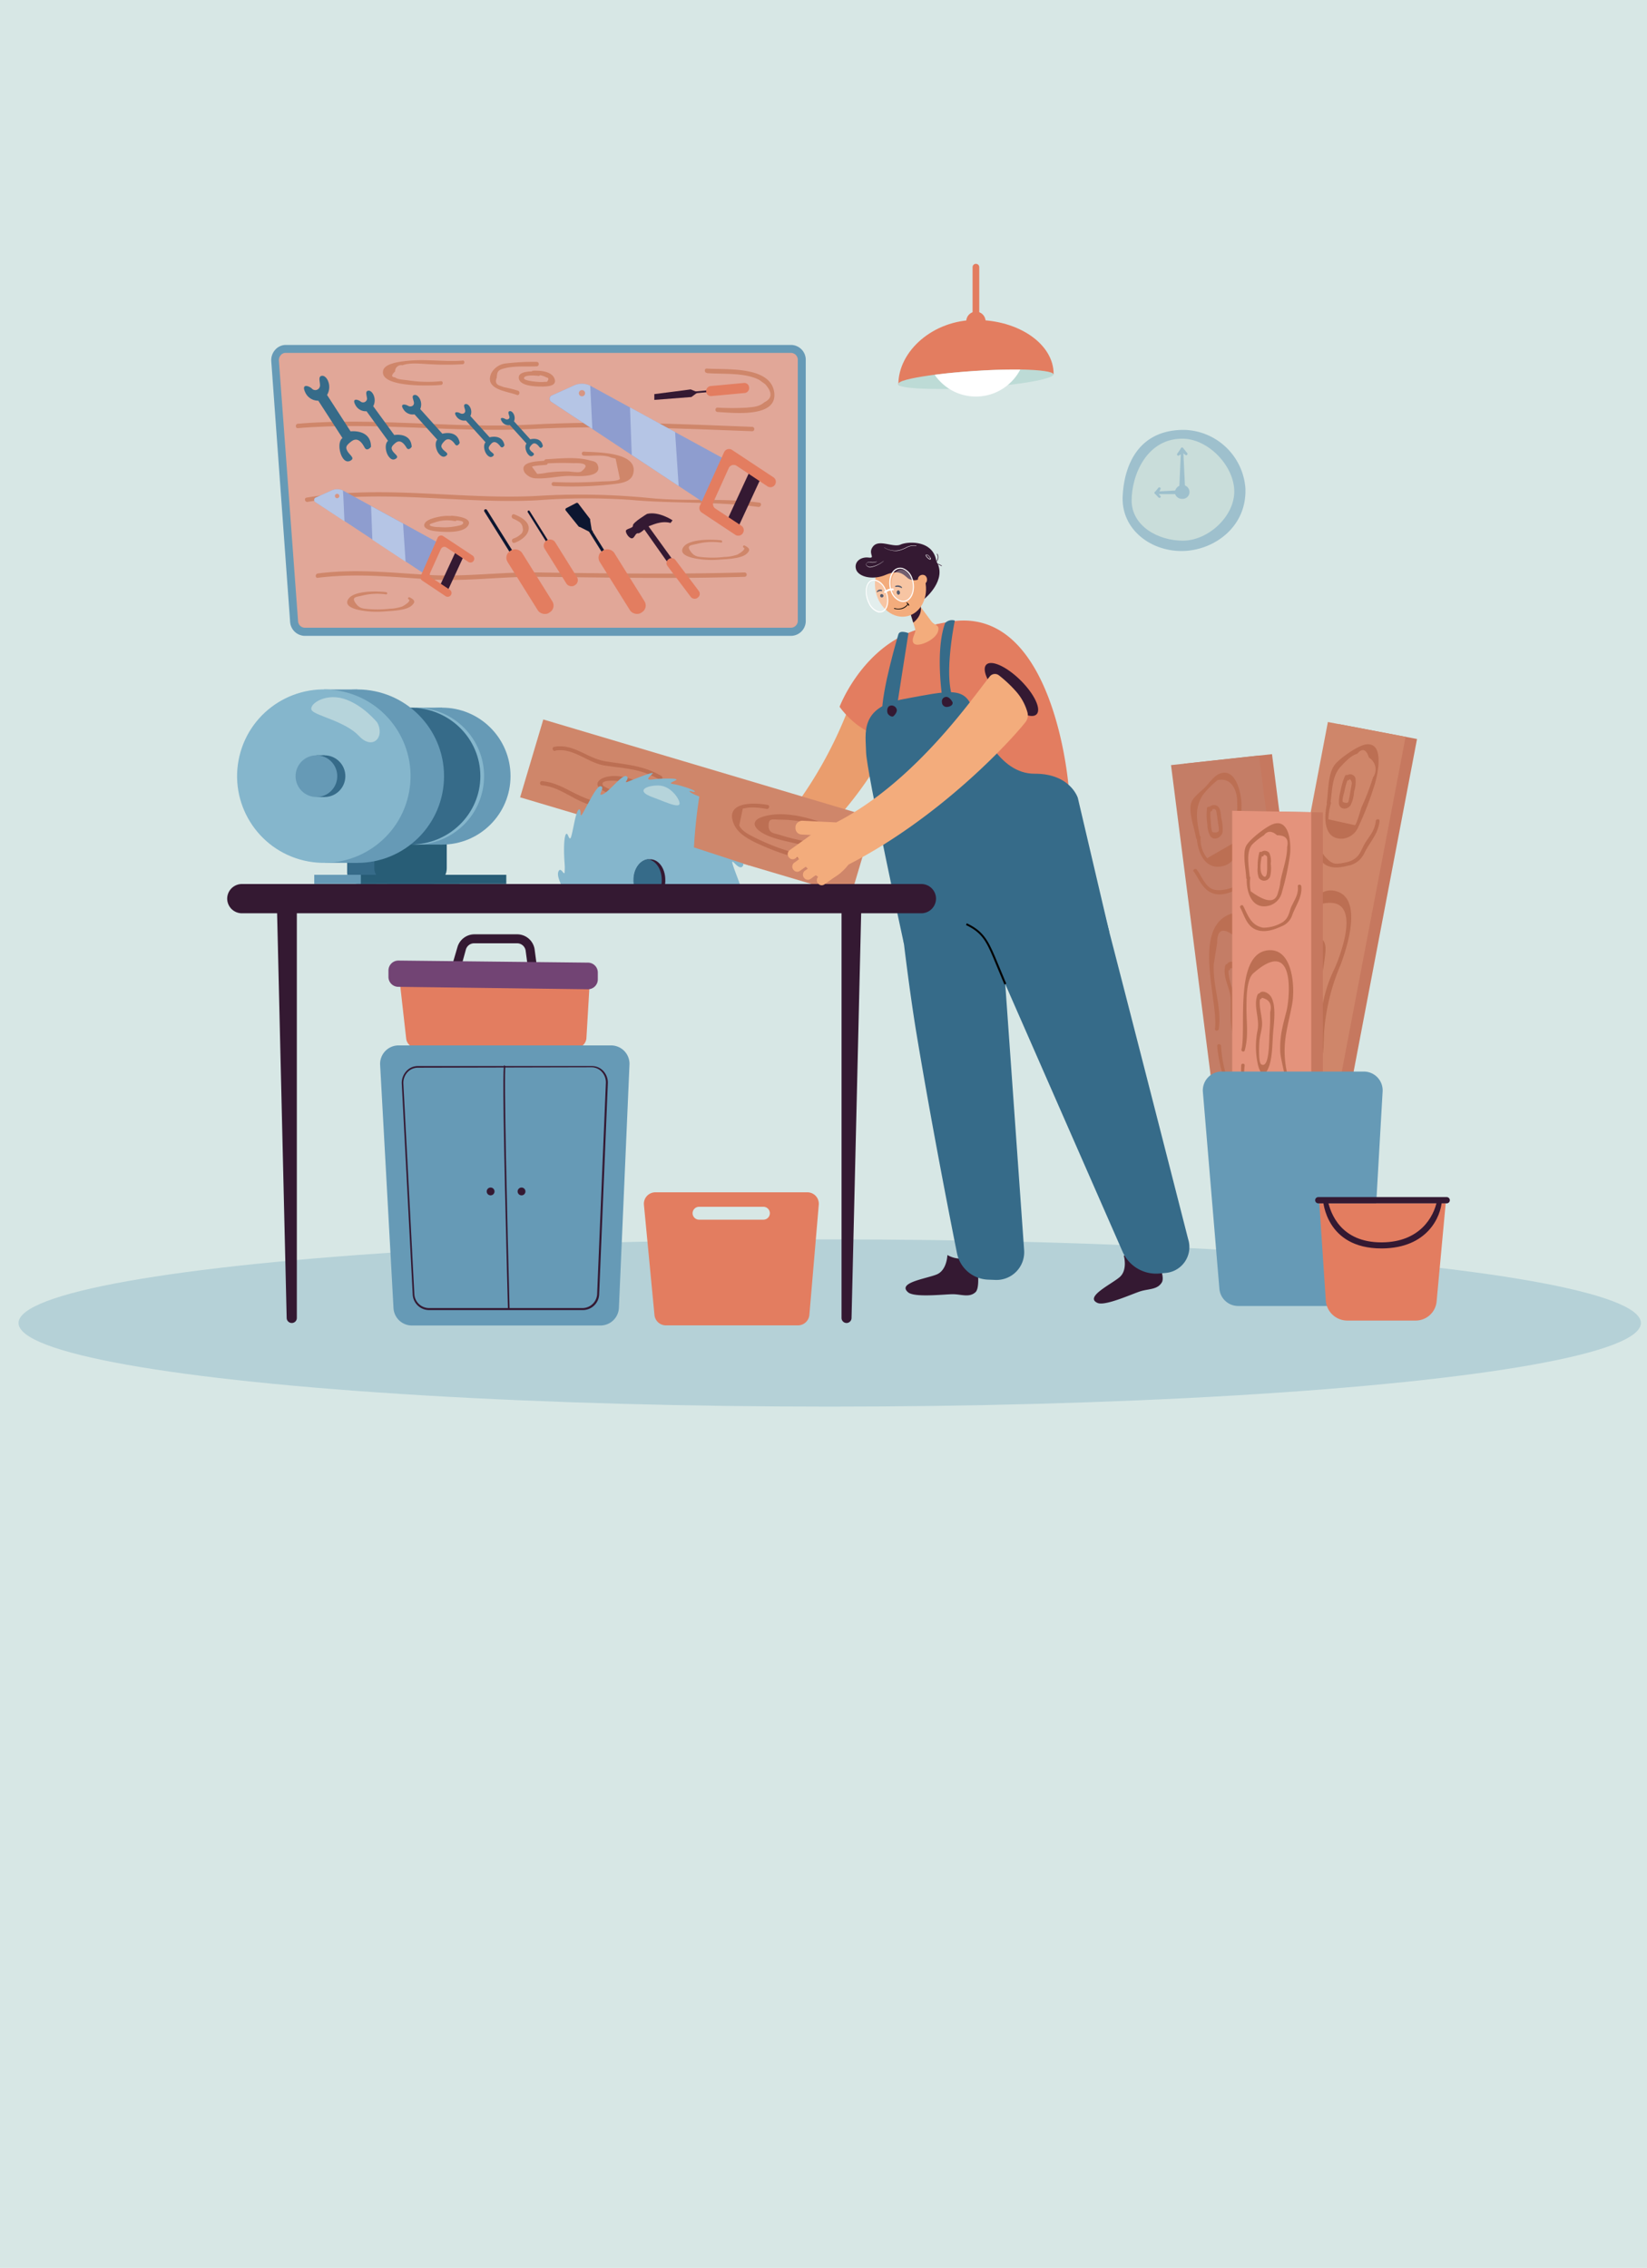 <svg id="레이어_1" data-name="레이어 1" xmlns="http://www.w3.org/2000/svg" viewBox="0 0 350 482"><defs><style>.cls-1{fill:#d7e7e5;}.cls-2{fill:#b5d1d7;}.cls-3{fill:#ea9d6d;}.cls-4{fill:#cf866a;}.cls-5{fill:#bc6f53;}.cls-6{fill:#85b6cc;}.cls-7{fill:#341932;}.cls-8{fill:#366b89;}.cls-9{opacity:0.6;}.cls-10{fill:#e2815b;}.cls-11{fill:#e37d60;}.cls-12{fill:#f3ac7c;}.cls-13{fill:#fff;}.cls-14{fill:#0d1630;}.cls-15{fill:#030202;}.cls-16{opacity:0.3;}.cls-17{fill:#724474;}.cls-18{fill:#285d76;}.cls-19{fill:#669ab6;}.cls-20{fill:#bddbd6;}.cls-21{opacity:0.5;}.cls-22{fill:#bbd4cf;}.cls-23{fill:#e1a798;}.cls-24{fill:#8e9dcf;}.cls-25{fill:#b5c5e5;}.cls-26{fill:#d79683;}.cls-27{fill:#c6785f;}.cls-28{fill:#c47d66;}.cls-29{fill:#e4937c;}</style></defs><title>Artboard 24 copy 14</title><rect class="cls-1" width="350" height="482"/><ellipse class="cls-2" cx="176.32" cy="281.18" rx="172.38" ry="17.77"/><path class="cls-3" d="M166.6,184.69l-4.07-5.52A89.58,89.58,0,0,0,182.84,143s.15-1.15,5-.4,5.17,2.53,5.17,2.53C189.42,167.56,166.82,184.39,166.6,184.69Z"/><rect class="cls-4" x="139.51" y="134.97" width="17.26" height="73.34" transform="translate(-58.62 264.68) rotate(-73.43)"/><path class="cls-5" d="M118,159.54c3.81-.72,6.92,2.63,10.52,3.16,4.34.65,7.67.65,11.62,3a.45.45,0,0,0,.45-.77c-4-2.3-7.57-2.42-11.94-3.13-3.92-.64-6.76-3.85-10.89-3.07-.56.11-.32,1,.24.86Z"/><path class="cls-5" d="M137.49,167c-2.46-1.3-5.84-2.58-8.67-1.87-1.54.39-2.69,1.5-1.08,2.65a14,14,0,0,0,4.42,1.76c1.19.32,2.83.83,4.05.51,2-.54,1.6-2.44.27-3.55-.43-.36-1.06.27-.62.63.87.48.77,1.18-.31,2.1l-1.2-.13a18.27,18.27,0,0,1-1.95-.42c-.64-.17-1.28-.37-1.9-.6a9.49,9.49,0,0,1-2.31-1.07c-1.08-1.58,3.64-1,4.21-.91a16.85,16.85,0,0,1,4.64,1.67c.5.27,1-.5.45-.77Z"/><path class="cls-5" d="M115.19,166.9c3.53.32,6.09,2.66,9.27,3.85,3.88,1.45,8.62,2.31,12.58,3.49,2.67.79,5.34.64,8,1.36,3.47.93,6,3,9.67,3.52.56.07.8-.78.23-.86-3.55-.49-6.3-2.58-9.67-3.52s-6.69-1.34-10.09-2.34c-3.83-1.13-7.79-1.47-11.45-3.06-3.19-1.38-5.16-3-8.55-3.33-.57,0-.57.84,0,.89Z"/><path class="cls-5" d="M178,176.25c-4.36-2.1-11.05-4.22-15.93-2.66-2.25.72-2.2,2.08-.23,3.33s5,1.81,7.41,2.37c2.12.49,5.3,1.74,7.5,1.19,2-.5,3-2.71.89-3.83-.5-.26-.95.5-.45.77q-1.27,2.55-3.3,1.92L172,179c-.84-.17-1.68-.35-2.51-.54-1.25-.29-2.49-.61-3.71-1s-2.46-.3-2.45-2,.85-1.25,2.46-1.26a26.15,26.15,0,0,1,3.65.28,27.32,27.32,0,0,1,8.11,2.53c.51.25,1-.52.45-.77Z"/><path class="cls-5" d="M163.13,171.07c-2.91-.53-9.27-.74-7.15,4.12.84,1.91,2.86,3.05,4.64,3.91a51.83,51.83,0,0,0,9.64,3.47.45.45,0,0,0,.24-.86,48.35,48.35,0,0,1-9.77-3.54c-1.17-.59-3.21-1.5-3.63-2.79l.75-3.54,1.18-.2a14.36,14.36,0,0,1,3.87.29c.56.1.8-.76.23-.86Z"/><path class="cls-5" d="M180,175.27c1.57,1.74,2.61,4.47.43,6.19a12.13,12.13,0,0,1-4.83,2c-.56.12-.32,1,.24.85,2-.44,5.52-1.5,6.53-3.52s-.43-4.75-1.74-6.2c-.38-.42-1,.21-.63.63Z"/><path class="cls-6" d="M155.75,183.85c.66,2.18,3,7.2,1.64,7s-2.39-2.58-2-1.2c.1.34.27.81.46,1.34H139.44a2.61,2.61,0,0,1-1.38.4,2.34,2.34,0,0,1-.38,0,2.58,2.58,0,0,1-1-.37H118.85c-.06-.37.12-.55.67-.39,2,.59-1.54-3.74-.86-5.37s1.65,2.79,1.31-1.93.18-7.1.75-5.75.63.53,1.38-3,1.33-2.82,1.29-1.42,3.07-6.19,4.23-6.06-.93,2.3.49,1.7,4.11-4.28,5-3.83-.86,1.63.33,1.16,6.05-2.47,5.16-1.63-1.39,1.36.11,1.15,5.82-.33,4.93.16-1.66.67-.44.85,4.57,1.25,4.46,1.56-1.58-.49-1,.11,4.58,1.78,4.42,2.27-2.31-.16-1.51.36,4.47,2.69,3.85,3.09-2-.72-1.47.13,4.46,3.52,3.48,3.74-2-.56-1.34.24,4.6,4.65,3.76,5.9S155.08,181.67,155.75,183.85Z"/><path class="cls-6" d="M155.42,187a25.17,25.17,0,0,1-.32,4H139.44a2.61,2.61,0,0,1-1.38.4,2.34,2.34,0,0,1-.38,0,2.58,2.58,0,0,1-1-.37H120.29a25.17,25.17,0,0,1-.32-4c0-11.72,7.94-21.22,17.73-21.22S155.42,175.23,155.42,187Z"/><path class="cls-7" d="M141.38,187a4.64,4.64,0,0,1-1.94,4,2.61,2.61,0,0,1-1.38.4,2.34,2.34,0,0,1-.38,0,2.58,2.58,0,0,1-1-.37,4.65,4.65,0,0,1-2-4c0-2.27,1.29-4.13,3-4.39a2.34,2.34,0,0,1,.38,0C139.9,182.53,141.38,184.51,141.38,187Z"/><path class="cls-8" d="M140.62,187a4.65,4.65,0,0,1-2,4,1.52,1.52,0,0,1-2,0,4.65,4.65,0,0,1-2-4c0-2.27,1.29-4.13,3-4.39C139.33,182.82,140.62,184.69,140.62,187Z"/><g class="cls-9"><path class="cls-1" d="M144,169.62s-1.49-2.68-4.15-2.68-4.74,1.18-1.3,2.44S145.68,172.55,144,169.62Z"/></g><path class="cls-7" d="M201.33,266.73s-.08,3.21-2.25,4.12-8.48,1.73-6.12,3.79c1.35,1.19,7.71.42,9.51.42s3.49.78,4.82-.42,0-7.91,0-7.91a7.11,7.11,0,0,1-2.94.77A5.75,5.75,0,0,1,201.33,266.73Z"/><path class="cls-7" d="M238.81,266.83s.9,3.08-.89,4.61-7.54,4.23-4.67,5.48c1.65.71,7.48-2,9.19-2.51s3.56-.32,4.46-1.87c1-1.71-2.42-7.54-2.42-7.54a7.14,7.14,0,0,1-2.57,1.64A5.79,5.79,0,0,1,238.81,266.83Z"/><path class="cls-10" d="M205.76,201.38a1.36,1.36,0,0,1-.54-.12,2.49,2.49,0,0,1-1.21-1.41c-.42-1.12-.14-2.23.64-2.54a1.26,1.26,0,0,1,.95.05,2.49,2.49,0,0,1,1.21,1.41c.42,1.11.14,2.23-.64,2.54A1.14,1.14,0,0,1,205.76,201.38Zm-.7-3.74a.58.58,0,0,0-.26.05c-.56.21-.75,1.14-.42,2a2.07,2.07,0,0,0,1,1.18.8.8,0,0,0,.64,0c.56-.21.75-1.14.42-2h0a2.07,2.07,0,0,0-1-1.18A.92.92,0,0,0,205.06,197.64Z"/><path class="cls-8" d="M190.93,190c.56,6.15,2.25,20.16,3.86,29.85,3.1,18.63,6.76,37.41,8.56,46.41a7,7,0,0,0,6.56,5.7l1.72.07a5.9,5.9,0,0,0,6-6.39l-4-56.43-.32-4.46-.78-14.46c-2.66.85,5.86-3.13,4-1.3l3.91-3.44S197.28,182.81,190.93,190Z"/><path class="cls-8" d="M205.36,190.31l8.27,18.85,24.9,56.8a7.79,7.79,0,0,0,7.85,4.7l1.45-.13a5.52,5.52,0,0,0,4.67-7.14s-19.85-77.73-20.77-80.51a165.51,165.51,0,0,0-18.47,4.3C210.59,188,207.18,188.49,205.36,190.31Z"/><path class="cls-11" d="M216.83,138.3s-5.67-8.3-18.37-5.46c-14,3.12-14.92,10.71-13.26,25.28,1.05,9.23,4.2,26.49,6.55,39.55,0,0,12.3-14.92,35.75-28.76C227.5,168.91,222.14,146,216.83,138.3Z"/><path class="cls-11" d="M227.08,167.19s-2.34,3-8.77,0c-7.62-3.56-22.87-11.24-29.09-10.76s-10.8-6.22-10.8-6.22S182.63,139,193,134.54c1-.41,2-.79,3.08-1.13a48.37,48.37,0,0,1,5.5-1.23C224.09,128.11,227.08,167.19,227.08,167.19Z"/><path class="cls-12" d="M199.38,134.05c.3-1.34-.74-1.06-1.46-2l-2.23-3-.65-.87L191.21,123l1.79,5.83,1.07,3.5.34,1.11c.23.75.07.92-.26,1.76-.13.34-.59,1.69.68,1.81S199,135.76,199.38,134.05Z"/><path class="cls-7" d="M196.49,127.24s4.9-4,2.51-7.92-3.72,5.68-3.72,5.68l.58,2.27Z"/><path class="cls-7" d="M195.67,128.91s0,.07,0,.1c.29,2-1.6,3.32-1.6,3.32h0l-1.07-3.5a3.19,3.19,0,0,1,2-.68A.85.85,0,0,1,195.67,128.91Z"/><ellipse class="cls-12" cx="191.36" cy="124.66" rx="5.37" ry="6.47" transform="translate(-22.89 45.56) rotate(-12.82)"/><path class="cls-7" d="M195.66,122.91a2.47,2.47,0,0,1-2.7,0c-1.16-1-2-1.88-4.81-.71s-5.79.35-6.24-1.23,1-2.66,2.66-2.47-.3-.88,1-2.41,4.24.35,5.8-.35,7-1,7.62,3.61Z"/><path class="cls-12" d="M196.74,123.9a1,1,0,1,1-.12-1.56A1.12,1.12,0,0,1,196.74,123.9Z"/><path class="cls-13" d="M185.09,120.56a1.2,1.2,0,0,1-.38,0c-.57-.19-.71-.49-.66-.7a.68.68,0,0,1,.7-.41l.21,0a2.31,2.31,0,0,0,1.33-.11l0,.06a2.21,2.21,0,0,1-1.37.12c-.45-.08-.77.11-.83.33s.09.45.61.62a1.36,1.36,0,0,0,.36,0,6.07,6.07,0,0,0,2.69-1.23l.05,0A5.94,5.94,0,0,1,185.09,120.56Z"/><path class="cls-13" d="M190.26,117.09a4.52,4.52,0,0,1-2.38-.72l.06,0,0,0,0,0a4.28,4.28,0,0,0,3.17.56,12.54,12.54,0,0,0,1.32-.51,3.48,3.48,0,0,1,2.31-.47l0,.07a3.44,3.44,0,0,0-2.26.47,12.74,12.74,0,0,1-1.33.51A2.91,2.91,0,0,1,190.26,117.09Z"/><path class="cls-13" d="M197.65,118.92c-.24,0-.76-.47-.89-.77s0-.23.05-.26c.39-.2.94.71,1,.75h0c0,.19,0,.25-.09.27Zm-.72-1a.11.11,0,0,0-.08,0s-.07,0,0,.16a1.55,1.55,0,0,0,.81.73h0c.05,0,.05-.11,0-.18C197.57,118.44,197.2,117.94,196.93,117.94Z"/><path class="cls-14" d="M190.32,124.76a.16.16,0,0,1-.08-.06.12.12,0,0,1,0-.15,1.2,1.2,0,0,1,1.43.24.11.11,0,0,1,0,.15.12.12,0,0,1-.15,0,1.91,1.91,0,0,0-1.18-.19Z"/><path class="cls-14" d="M191.25,125.9a.43.43,0,0,1-.3.5c-.19,0-.36-.18-.38-.44a.42.42,0,0,1,.29-.5C191.05,125.45,191.22,125.64,191.25,125.9Z"/><path class="cls-14" d="M186.43,125.85a.09.09,0,0,1-.07,0,.12.12,0,0,1,0-.15.76.76,0,0,1,1.09-.27.12.12,0,0,1,0,.14.07.07,0,0,1-.1.06,1.13,1.13,0,0,0-.9.22S186.45,125.85,186.43,125.85Z"/><path class="cls-14" d="M187.75,126.55a.36.36,0,1,1-.52-.26C187.4,126.2,187.63,126.32,187.75,126.55Z"/><path class="cls-15" d="M190.89,129.5a3.32,3.32,0,0,1-.88-.12.09.09,0,0,1,0-.1.08.08,0,0,1,.1-.05,2.45,2.45,0,0,0,2.78-.88.08.08,0,0,1,.11,0,.08.08,0,0,1,0,.1A2.38,2.38,0,0,1,190.89,129.5Z"/><path class="cls-15" d="M193.11,128.71a.07.07,0,0,1-.07-.06.91.91,0,0,0-.4-.46h0a.08.08,0,0,1,0-.11.08.08,0,0,1,.11,0,1,1,0,0,1,.48.56.08.08,0,0,1-.06.09Z"/><path class="cls-13" d="M187,130.17a1.84,1.84,0,0,1-.33,0,3.41,3.41,0,0,1-2.11-2c-.85-1.74-.75-3.82.23-4.65a1.45,1.45,0,0,1,1.28-.33,3.41,3.41,0,0,1,2.11,2h0c.85,1.74.75,3.82-.23,4.65A1.43,1.43,0,0,1,187,130.17Zm-1.25-6.78a1.22,1.22,0,0,0-.81.31c-.91.77-1,2.73-.18,4.37a3.17,3.17,0,0,0,1.95,1.84,1.22,1.22,0,0,0,1.09-.27c.91-.77,1-2.73.18-4.37h0a3.14,3.14,0,0,0-1.95-1.84A1,1,0,0,0,185.74,123.39Z"/><g class="cls-16"><ellipse class="cls-13" cx="191.79" cy="124.47" rx="2.31" ry="3.4" transform="translate(-17.61 32.66) rotate(-9.31)"/></g><g class="cls-16"><path class="cls-13" d="M188.24,125.3c.67,1.72.42,3.73-.56,4.48s-2.31,0-3-1.73-.42-3.72.56-4.48S187.57,123.59,188.24,125.3Z"/></g><path class="cls-13" d="M191.92,127.93a2.06,2.06,0,0,1-.59-.09,3.36,3.36,0,0,1-2-2.08c-.72-1.82-.31-4,.91-4.79a1.88,1.88,0,0,1,1.63-.23,3.36,3.36,0,0,1,2,2.08c.72,1.82.31,4-.91,4.79A1.9,1.9,0,0,1,191.92,127.93Zm-.6-7.05a1.65,1.65,0,0,0-.92.28c-1.14.76-1.51,2.79-.82,4.52a3.17,3.17,0,0,0,1.82,1.94,1.61,1.61,0,0,0,1.43-.2c1.15-.76,1.52-2.79.83-4.52a3.17,3.17,0,0,0-1.82-1.94A1.57,1.57,0,0,0,191.32,120.88Z"/><path class="cls-13" d="M188.07,126a.24.24,0,0,1-.14,0,.22.22,0,0,1,0-.3,2.42,2.42,0,0,1,1.79-.63.21.21,0,0,1,.2.22.2.2,0,0,1-.22.2,1.9,1.9,0,0,0-1.45.49A.2.2,0,0,1,188.07,126Z"/><path class="cls-7" d="M199.05,119.36l-.09-.08a1.29,1.29,0,0,0,.12-1.54l.1-.06A1.4,1.4,0,0,1,199.05,119.36Z"/><path class="cls-7" d="M200.07,120.33a2.34,2.34,0,0,0-1.09-.44h-.11v-.11H199a2.44,2.44,0,0,1,1.17.47Z"/><ellipse class="cls-7" cx="214.93" cy="146.53" rx="2.75" ry="7.51" transform="translate(-40.38 196.33) rotate(-45.32)"/><path class="cls-8" d="M192.11,200.69s-8-36.91-8.06-40.83-1.48-9.53,8.06-11.3,12.74-2.64,14.48,1.79,5.68,14.13,13.28,14.09,9.18,5.15,9.18,5.15l6.68,28.49Z"/><path class="cls-15" d="M213.44,209.23l-2.39-5.74c-1.52-3.61-2.52-5.35-5.77-6.89l.17-.37c3.37,1.59,4.45,3.47,6,7.1l2.39,5.74Z"/><path class="cls-8" d="M190.91,134.82s-3.63,12.08-3.47,17l3-.54s2.2-14.26,2.61-16.72C193,134.54,191.2,133.81,190.91,134.82Z"/><path class="cls-8" d="M200.3,148.7c-.06-.33-1.61-10.46.55-16.28a2,2,0,0,1,2.06-.53s-2.51,12-.27,16.81H200.3Z"/><path class="cls-7" d="M189.92,152.16s.93-.85.59-1.52a1.11,1.11,0,0,0-1.46-.61c-.54.22-.6,1.12-.42,1.56S189.6,152.53,189.92,152.16Z"/><path class="cls-7" d="M202.42,149.24s-.45-.92-1.11-1.1a.94.94,0,0,0-1.14,1.1,1,1,0,0,0,1.14,1C202,150.17,202.56,149.8,202.42,149.24Z"/><path class="cls-11" d="M85.06,209.58l1.25,11.09a2.18,2.18,0,0,0,2.15,2h34a2.18,2.18,0,0,0,2.16-2.07l.68-11.52a2.19,2.19,0,0,0-2.19-2.33l-35.95.43A2.18,2.18,0,0,0,85.06,209.58Z"/><path class="cls-7" d="M98.06,205.24l-1.85-.53,1-3.41a3.76,3.76,0,0,1,3.59-2.73h9.12a3.75,3.75,0,0,1,3.7,3.27l.4,3-1.91.25-.4-3a1.83,1.83,0,0,0-1.79-1.61h-9.12A1.82,1.82,0,0,0,99,201.82Z"/><path class="cls-17" d="M82.55,206.27v1.35a2.1,2.1,0,0,0,2.06,2.11l40.31.52a2.1,2.1,0,0,0,2.12-2.12v-1.42a2.1,2.1,0,0,0-2.07-2.12l-40.31-.44A2.11,2.11,0,0,0,82.55,206.27Z"/><path class="cls-7" d="M195.79,194.1H51.41A3.13,3.13,0,0,1,48.28,191h0a3.13,3.13,0,0,1,3.13-3.12H195.79a3.12,3.12,0,0,1,3.12,3.12h0A3.13,3.13,0,0,1,195.79,194.1Z"/><path class="cls-7" d="M62,281.18h0a1.09,1.09,0,0,1-1.08-1.05l-2.08-88A1.08,1.08,0,0,1,59.89,191H62a1.08,1.08,0,0,1,1.08,1.08V280.1A1.08,1.08,0,0,1,62,281.18Z"/><path class="cls-7" d="M179.88,281.18h0a1.08,1.08,0,0,0,1.08-1.05l2.09-88A1.09,1.09,0,0,0,182,191h-2.09a1.08,1.08,0,0,0-1.08,1.08V280.1A1.08,1.08,0,0,0,179.88,281.18Z"/><rect class="cls-8" x="73.77" y="172.45" width="7.92" height="15.4" rx="2.37"/><rect class="cls-18" x="79.54" y="172.45" width="15.4" height="15.4" rx="3.3"/><circle class="cls-19" cx="93.94" cy="164.95" r="14.55"/><polygon class="cls-19" points="88.32 150.4 93.94 150.4 93.94 179.5 88.51 179.5 88.32 150.98 88.32 150.4"/><circle class="cls-6" cx="88.32" cy="164.95" r="14.55" transform="translate(-88.65 225.71) rotate(-80.78)"/><ellipse class="cls-8" cx="87.24" cy="164.95" rx="14.84" ry="14.55"/><polygon class="cls-8" points="81.51 150.41 87.24 150.41 87.24 179.5 81.71 179.5 81.51 150.99 81.51 150.41"/><circle class="cls-19" cx="75.93" cy="164.96" r="18.43"/><polygon class="cls-19" points="68.81 146.53 75.93 146.53 75.93 183.38 69.06 183.38 68.81 147.26 68.81 146.53"/><circle class="cls-6" cx="68.81" cy="164.96" r="18.43" transform="translate(-107.54 194.03) rotate(-76.72)"/><circle class="cls-8" cx="68.96" cy="164.96" r="4.43"/><polygon class="cls-8" points="67.25 160.52 68.96 160.52 68.96 169.39 67.3 169.39 67.25 160.7 67.25 160.52"/><circle class="cls-19" cx="67.24" cy="164.96" r="4.43"/><g class="cls-9"><path class="cls-1" d="M80.18,153.58s-3.1-3.89-7.23-5.1-7.6,1.42-6.65,2.55,7.12,2.31,10,5.4S81.85,156.67,80.18,153.58Z"/></g><rect class="cls-19" x="66.78" y="185.92" width="30.91" height="1.93"/><rect class="cls-18" x="76.68" y="185.92" width="30.91" height="1.93"/><path class="cls-12" d="M177.76,174.76l2.53,9c19.48-10,34.38-26.17,37.62-30.27a2.36,2.36,0,0,0,.42-2.13,11.28,11.28,0,0,0-2.52-4.53,27,27,0,0,0-3.53-3.3,1.4,1.4,0,0,0-1.94.23C206.84,148.1,194.57,166.11,177.76,174.76Z"/><rect class="cls-12" x="172.9" y="180.39" width="2.12" height="7.74" rx="0.98" transform="translate(125.81 433.04) rotate(-125.69)"/><rect class="cls-12" x="170.98" y="178.01" width="2.12" height="8.58" rx="0.98" transform="translate(124.28 428.37) rotate(-125.67)"/><rect class="cls-12" x="172.73" y="170.9" width="2.94" height="10.34" rx="1.36" transform="translate(-10.22 341.41) rotate(-87.18)"/><rect class="cls-12" x="169.71" y="175.97" width="2.12" height="7.81" rx="0.98" transform="translate(124.22 423.49) rotate(-125.67)"/><path class="cls-12" d="M182.35,180.49s-2.45,5.53-6.61,6.58c-1.45.37-7.48-5-6.69-6.49s7.11-5.44,7.11-5.44Z"/><rect class="cls-12" x="175.18" y="182.93" width="2.11" height="6" rx="0.98" transform="translate(127.94 437.52) rotate(-125.67)"/><path class="cls-4" d="M149.1,166.42a108.26,108.26,0,0,0-1.63,13.68l11.72,3.83-6-14.11Z"/><path class="cls-11" d="M169.59,281.68H141.51a2.44,2.44,0,0,1-2.43-2.21l-2.24-23.4a2.44,2.44,0,0,1,2.43-2.67h32.25A2.44,2.44,0,0,1,174,256L172,279.43A2.44,2.44,0,0,1,169.59,281.68Z"/><path class="cls-1" d="M162.24,259.22H148.55a1.38,1.38,0,0,1-1.37-1.37h0a1.38,1.38,0,0,1,1.37-1.37h13.69a1.37,1.37,0,0,1,1.36,1.37h0A1.37,1.37,0,0,1,162.24,259.22Z"/><path class="cls-11" d="M223.9,79.46c0,1-7.39,1.79-16.51,1.79s-16.48,1.42-16.48.44c0-7.06,7.36-13.69,16.48-13.69S223.9,73.13,223.9,79.46Z"/><path class="cls-20" d="M223.87,79.56c0,.69-3.52,1.52-8.78,2.16l-.93.11c-2,.23-4.29.43-6.66.58-2,.13-3.95.21-5.74.26l-1.88,0c-5.29,0-8.93-.32-9-1s2.61-1.3,6.72-1.89l1-.14c1.74-.23,3.7-.44,5.8-.61q1.38-.12,2.85-.21l2-.12c2.78-.14,5.35-.19,7.53-.17H217C221.11,78.61,223.83,79,223.87,79.56Z"/><path class="cls-13" d="M216.81,78.55a10.64,10.64,0,0,1-1.81,2.5,10.59,10.59,0,0,1-7.62,3.23,10.6,10.6,0,0,1-5.62-1.61,10.8,10.8,0,0,1-2-1.63,10.13,10.13,0,0,1-1.13-1.38c1.74-.23,3.7-.44,5.8-.61q1.38-.12,2.85-.21l2-.12C212.06,78.58,214.63,78.53,216.81,78.55Z"/><path class="cls-11" d="M207.39,69.18h0a.71.71,0,0,1-.71-.71V56.78a.71.71,0,0,1,.71-.71h0a.71.71,0,0,1,.71.71V68.47A.71.71,0,0,1,207.39,69.18Z"/><ellipse class="cls-11" cx="207.39" cy="68.31" rx="2.06" ry="2.08"/><g class="cls-21"><path class="cls-19" d="M264.66,103.76a13.4,13.4,0,0,0-13.08-12.4c-9.53,0-12.65,7.3-13,14-.39,7,5.76,11.75,12.49,11.75S265,112.11,264.66,103.76Z"/><path class="cls-22" d="M262.29,104.46c0-5.35-5.34-11-10.69-11.22-7.91-.25-11.12,7.78-11.12,13.13s5.53,8.54,10.88,8.54S262.29,109.81,262.29,104.46Z"/><path class="cls-19" d="M252.75,104.28a1.53,1.53,0,0,0-1.58-1.21,1.77,1.77,0,0,0-1.52,1.61,1.51,1.51,0,0,0,1.52,1.34A1.46,1.46,0,0,0,252.75,104.28Z"/><path class="cls-19" d="M251.17,105h-.27a.26.26,0,0,1-.26-.26c0-.15-.34-.64-.19-.64l.15-.31.32-7.23-.33.2a.27.27,0,0,1-.44-.3l.81-1.17a.28.28,0,0,1,.3-.11.27.27,0,0,1,.18.26l.44,9.28C251.88,104.81,251.31,105,251.17,105Z"/><path class="cls-19" d="M252.08,96.75a.26.26,0,0,1-.21-.1l-1-.71a1,1,0,0,1,.14-.76.28.28,0,0,1,.38,0l.89,1.1a.26.26,0,0,1,0,.37A.23.23,0,0,1,252.08,96.75Z"/><path class="cls-19" d="M246.39,105.81a.27.27,0,0,1-.19-.08l-.79-.82a.26.26,0,0,1,.19-.44h0l6.23-.33c.14,0,.23.46.23.61V105a.27.27,0,0,1-.27.27c-.14,0-.47.13-.47,0l.21-.25h-5.3l.35.36a.26.26,0,0,1,0,.37A.27.27,0,0,1,246.39,105.81Z"/><path class="cls-19" d="M245.6,105a.27.27,0,0,1-.16-.06.27.27,0,0,1,0-.38l.73-.89a.26.26,0,1,1,.41.33l-.29.67A2.34,2.34,0,0,1,245.6,105Z"/></g><path class="cls-23" d="M168.13,134.29H64.75a2.3,2.3,0,0,1-2.25-2.19L58.44,76.76a2.33,2.33,0,0,1,2.25-2.57H168.13a2.32,2.32,0,0,1,2.25,2.38v55.34A2.32,2.32,0,0,1,168.13,134.29Z"/><path class="cls-4" d="M63.26,91c16.53-1.41,33,1,49.54.18,15.76-.81,31.27-.14,47.05.47.6,0,.6-.91,0-.93-15.76-.62-31.3-1.33-47-.48-16.54.89-33-1.59-49.54-.18-.59,0-.6,1,0,.94Z"/><path class="cls-4" d="M114.44,79c-.91-.1-4.25-.28-4.2,1.26.06,1.7,3.12,1.84,4.24,1.88.91,0,3.93.23,3.4-1.53s-3.19-1.88-4.55-1.82c-.6,0-.61,1,0,.93a4.53,4.53,0,0,1,2.79.49c.51.09.55.4.11.94l-.5,0a6.27,6.27,0,0,1-1.5,0c-.21,0-2.91-.22-2.88-.77.05-.8,2.59-.55,3.09-.49s.6-.88,0-.94Z"/><path class="cls-4" d="M114.08,76.9a51.58,51.58,0,0,0-6.46.33,4,4,0,0,0-3.22,2.1c-1.54,3.5,3.45,3.82,5.42,4.6.56.22.81-.69.25-.9a29.82,29.82,0,0,0-3-.75l-.86-.31c-.82-.28-1-.84-.65-1.69.08-1.35.3-1.67,1.66-2,2.12-.56,4.64-.33,6.82-.42.6,0,.6-1,0-.93Z"/><path class="cls-4" d="M65.43,106.66c16-2.78,32.52.5,48.71-.33a136.73,136.73,0,0,1,19.83-.09c8.92.83,18.38.29,27.17,1.5.59.08.84-.82.25-.91-7.82-1.07-15.63-.17-23.52-1a149.24,149.24,0,0,0-23.73-.43c-16.29.84-32.83-2.43-49,.37-.59.1-.34,1,.25.9Z"/><path class="cls-4" d="M67.54,122.8c7.95-1,15.53-.22,23.47.32s15.38-.61,23.15-.53c14.75.14,29.35.45,44.12,0a.47.47,0,0,0,0-.93c-14.77.42-29.37.22-44.12,0-7.79-.12-15.32,1-23.15.53s-15.5-1.33-23.47-.31c-.59.08-.6,1,0,.93Z"/><path class="cls-4" d="M96.92,109.81a9.26,9.26,0,0,0-3.52,0c-.78.15-2.43.52-3,1.22-1,1.28,1.21,1.76,2.06,1.86,1.66.18,5.88.54,7-1.16s-2.55-2.06-3.48-2.12c-.6,0-.6.89,0,.93.32,0,2.26.07,2.4.39.3.66-.94.79-1.42.9a12.7,12.7,0,0,1-3.64.19,5.84,5.84,0,0,1-1.62-.18c-1-.38.15-.62.82-.85a8,8,0,0,1,4.08-.25c.59.11.85-.79.25-.9Z"/><path class="cls-4" d="M153.25,114.84c-1.72-.21-7.33-.45-8.21,1.78-.58,1.51,2.27,2,3.17,2.15a19,19,0,0,0,4.77.16c1.48-.09,4.49-.2,5.63-1.19.87-.76.81-1.2-.36-1.79-.28-.13-.52.28-.24.42.72.36-1.18,1.44-1.33,1.51a9.2,9.2,0,0,1-2.75.49,21.76,21.76,0,0,1-4.27.08c-1.35-.12-2.06-.11-2.89-1.24-1-1.4.13-1.31,1.47-1.65a13,13,0,0,1,5-.24c.31,0,.3-.44,0-.48Z"/><path class="cls-4" d="M82.07,125.85c-1.72-.22-7.34-.46-8.21,1.78-.58,1.5,2.27,2,3.16,2.15a19.6,19.6,0,0,0,4.78.16c1.48-.1,4.49-.2,5.63-1.19.87-.76.81-1.2-.36-1.79-.28-.14-.52.28-.24.42.72.36-1.18,1.44-1.33,1.51a9.52,9.52,0,0,1-2.75.49,22.56,22.56,0,0,1-4.27.08c-1.35-.12-2.06-.11-2.89-1.24-1-1.41.13-1.31,1.47-1.66a13.2,13.2,0,0,1,5-.23c.3,0,.3-.45,0-.48Z"/><path class="cls-4" d="M109,110.23a5.41,5.41,0,0,1,1.08.53,1.77,1.77,0,0,1,1,1.44,1.29,1.29,0,0,1-.57,1.46,3.84,3.84,0,0,1-1.4.8c-.56.19-.32,1.1.25.9,1.26-.43,3-1.6,3-3.12s-1.9-2.48-3.06-2.92c-.56-.21-.81.69-.25.91Z"/><path class="cls-4" d="M98.3,76.64c-3.94.29-7.9-.38-11.83.06-1.08.12-4.46.43-5,1.89C80.21,82.46,91.92,82,93.7,81.81c.51,0,.51-.84,0-.8a27.26,27.26,0,0,1-6.93-.17c-.74-.12-2.29-.15-2.81-.64q-1.26-.08,0-1.26a1.3,1.3,0,0,1,1.57-1.31c1.65-.64,4.14-.28,5.88-.22a60.91,60.91,0,0,0,6.89,0c.51,0,.51-.83,0-.8Z"/><path class="cls-4" d="M150.23,79.3c3.39.26,8.09-.17,11.15,1.46l1.24.9c1.53,1.73,1.49,3-.14,3.81-1.23,1-2.2,1-3.72,1.16a52.47,52.47,0,0,1-6.27,0c-.6,0-.6.9,0,.93,3.08.15,13.06,1.42,12-4.39-1-5.45-10.41-4.55-14.26-4.84-.61-.05-.6.89,0,.93Z"/><path class="cls-4" d="M116.09,98.5a54.77,54.77,0,0,1,5.73-.06c.67,0,4.26-.23,1.71,1.76-.44.34-2.28,0-2.8,0a29.07,29.07,0,0,0-4.47.26,16.14,16.14,0,0,1-2.09.27l-1.12-1.52c.09-.24,2.8-.38,3-.41.6-.08.35-1-.24-.9-1.29.17-5.66.08-4.32,2.53a3.18,3.18,0,0,0,2.66,1.24c2.35.1,4.73-.56,7.12-.52,1,0,7,.56,5.71-2.4-.31-.72-1.11-.75-1.75-.93-2.77-.76-6.33-.37-9.16-.21-.6,0-.6,1,0,.94Z"/><path class="cls-4" d="M124,96.84c1.64.12,4.35-.29,5.82.39l1,.24.91,4.3c-.29.59-3.45.51-4,.56a91.78,91.78,0,0,1-10.09.12.42.42,0,0,0,0,.84,76.86,76.86,0,0,0,11.85-.3c1.5-.2,4.35-.23,5-2.09,1.61-5-8.18-4.74-10.44-4.91-.54,0-.54.81,0,.85Z"/><path class="cls-19" d="M168.13,135.14H64.75a3.18,3.18,0,0,1-3.1-3l-4-55.34a3.28,3.28,0,0,1,.86-2.49,3,3,0,0,1,2.23-1H168.13a3.16,3.16,0,0,1,3.1,3.22v55.34A3.17,3.17,0,0,1,168.13,135.14ZM60.69,75a1.32,1.32,0,0,0-1,.45,1.61,1.61,0,0,0-.42,1.21L63.34,132a1.46,1.46,0,0,0,1.41,1.41H168.13a1.48,1.48,0,0,0,1.41-1.54V76.57A1.48,1.48,0,0,0,168.13,75Z"/><path class="cls-24" d="M155.08,98.18l-5.66,8.55-5.2-3.44-10-6.6-8.37-5.54-8.72-5.76a.77.77,0,0,1,.11-1.34L122,81.92a4,4,0,0,1,3.43.06l.16.08,8.26,4.52,9.58,5.24h0Z"/><path class="cls-25" d="M125.88,91.15l-8.72-5.76a.77.77,0,0,1,.11-1.34L122,81.92a4,4,0,0,1,3.43.06C125.55,84.28,125.72,88,125.88,91.15Z"/><polygon class="cls-25" points="144.22 103.29 134.25 96.69 133.88 86.58 143.46 91.82 143.46 91.82 144.22 103.29"/><path class="cls-26" d="M123.12,83.21a.66.66,0,1,1,.19.91A.65.65,0,0,1,123.12,83.21Z"/><rect class="cls-7" x="151.75" y="104.56" width="12.83" height="2.76" transform="translate(-4.36 205.06) rotate(-65.19)"/><path class="cls-11" d="M156.27,113.67l-7.14-4.73a1.15,1.15,0,0,1-.41-1.43l5.16-11.41a1.15,1.15,0,0,1,1.68-.48l8.8,5.82a1.15,1.15,0,0,1,.32,1.59h0a1.15,1.15,0,0,1-1.59.33L156.54,99a1.15,1.15,0,0,0-1.68.49l-3.24,7.17a1.15,1.15,0,0,0,.41,1.43l5.51,3.64a1.14,1.14,0,0,1,.32,1.59h0A1.15,1.15,0,0,1,156.27,113.67Z"/><path class="cls-24" d="M93.87,115.76l-4,6-3.67-2.43-7.06-4.67-5.93-3.92L67,106.7a.54.54,0,0,1,.08-.94l3.37-1.51a2.87,2.87,0,0,1,2.43,0l.11.06,5.84,3.2,6.79,3.71h0Z"/><path class="cls-25" d="M73.2,110.79,67,106.7a.54.54,0,0,1,.08-.94l3.37-1.51a2.87,2.87,0,0,1,2.43,0C73,105.92,73.09,108.55,73.2,110.79Z"/><polygon class="cls-25" points="86.19 119.38 79.13 114.71 78.86 107.55 85.65 111.26 85.65 111.26 86.19 119.38"/><path class="cls-26" d="M71.25,105.16a.47.47,0,1,1,.13.65A.48.48,0,0,1,71.25,105.16Z"/><rect class="cls-7" x="91.52" y="120.27" width="9.08" height="1.95" transform="translate(-54.31 157.57) rotate(-65.19)"/><path class="cls-11" d="M94.71,126.72l-5-3.34a.83.83,0,0,1-.29-1L93,114.29a.81.81,0,0,1,1.19-.34l6.23,4.12a.81.81,0,0,1,.23,1.12h0a.81.81,0,0,1-1.13.23l-4.64-3.06a.81.81,0,0,0-1.19.34l-2.29,5.07a.83.83,0,0,0,.29,1l3.9,2.57a.81.81,0,0,1,.23,1.13h0A.82.82,0,0,1,94.71,126.72Z"/><path class="cls-8" d="M72.78,93.1l-5.14-7.94a3,3,0,0,1-2.76-1.74c-.9-1.87.6-1.51,1.35-.88A1,1,0,0,0,68,82c.07-.77-.53-2.11.5-2.13s2.11,2.25,1,4.07l5,7.74s4.33-.55,4.34,3.28c0,0-.83,1.15-1.38.12S76,92.82,74.7,93.79s-1.27,1.36-.85,2.12,1.5,1.37.82,1.87-1.4.38-2-.73S71.81,93.82,72.78,93.1Z"/><path class="cls-8" d="M82.46,93.69,77.89,87.4a2.46,2.46,0,0,1-2.35-1.3c-.83-1.5.43-1.26,1.07-.78A.85.85,0,0,0,78,84.8c0-.64-.53-1.71.31-1.77s1.83,1.75,1,3.3l4.47,6.13s3.53-.65,3.71,2.49c0,0-.63,1-1.12.17s-1.31-1.8-2.3-1-1,1.17-.6,1.78,1.29,1.06.76,1.5-1.13.38-1.72-.51S81.7,94.33,82.46,93.69Z"/><path class="cls-8" d="M92.93,93.45l-4.85-5.39a2.29,2.29,0,0,1-2.3-1c-.91-1.31.27-1.21.91-.83s1.32,0,1.28-.61-.66-1.54.12-1.68,1.87,1.45,1.21,3L94,92.18s3.21-.94,3.69,1.95c0,0-.5,1-1,.27s-1.39-1.54-2.23-.66-.79,1.18-.38,1.71,1.3.86.85,1.31-1,.46-1.64-.3S92.29,94.11,92.93,93.45Z"/><path class="cls-8" d="M103.18,94,99,89.37a2,2,0,0,1-2-.85c-.78-1.13.23-1,.78-.7s1.12,0,1.08-.52-.56-1.32.1-1.43,1.6,1.25,1,2.55l4.08,4.52s2.73-.78,3.16,1.7c0,0-.41.83-.88.22s-1.2-1.33-1.9-.58-.67,1-.32,1.46,1.12.74.74,1.13-.87.38-1.4-.28S102.63,94.58,103.18,94Z"/><path class="cls-8" d="M111.9,94.28l-3.55-3.93a1.66,1.66,0,0,1-1.67-.73c-.67-1,.19-.87.66-.59s1,0,.92-.44-.48-1.12.08-1.21,1.35,1.06.89,2.16l3.45,3.83s2.32-.66,2.68,1.44c0,0-.35.7-.74.19s-1-1.13-1.61-.5-.57.86-.27,1.24,1,.63.62,1-.73.33-1.18-.23S111.43,94.76,111.9,94.28Z"/><path class="cls-14" d="M110.18,119.71h0a.33.33,0,0,1-.45-.1l-6.8-10.89a.33.33,0,0,1,.1-.45h0a.34.34,0,0,1,.45.11l6.81,10.88A.34.34,0,0,1,110.18,119.71Z"/><rect class="cls-11" x="110.81" y="115.85" width="3.63" height="15.52" rx="1.68" transform="translate(-48.41 78.53) rotate(-32.02)"/><path class="cls-7" d="M151.94,83h0a.19.19,0,0,1-.17.21l-7.53.7a.19.19,0,0,1-.21-.17h0a.19.19,0,0,1,.17-.21l7.53-.7A.19.19,0,0,1,151.94,83Z"/><rect class="cls-11" x="153.58" y="78.22" width="2.14" height="9.15" rx="0.99" transform="translate(86.45 244.41) rotate(-95.29)"/><path class="cls-7" d="M139.05,83.76c.11,0,7.73-1,7.73-1l1.5.62-1.36,1-7.87.61Z"/><path class="cls-14" d="M129.76,119.71h0a.33.33,0,0,1-.45-.1l-6.8-10.89a.33.33,0,0,1,.1-.45h0a.34.34,0,0,1,.45.11l6.8,10.88A.33.33,0,0,1,129.76,119.71Z"/><rect class="cls-11" x="130.39" y="115.85" width="3.63" height="15.52" rx="1.68" transform="translate(-45.42 88.87) rotate(-32.01)"/><path class="cls-14" d="M120.23,108.5l2.72,3.38a.36.36,0,0,0,.26.12l2,1c.14,0,1.26.5.54-.36l-.34-2.09a.33.33,0,0,0-.05-.29L122.88,107a.34.34,0,0,0-.42-.1L120.33,108A.33.33,0,0,0,120.23,108.5Z"/><path class="cls-7" d="M137.5,109.22s-3.09,1.85-3,2.47-1.5.62-1.5,1.18.75,1.59,1.31,1.54.71-1.17,1.27-1.07,1.77-1.36,2.34-1.52,2.52-1.24,4.58-.68l.42-.56S140,108.61,137.5,109.22Z"/><polygon class="cls-7" points="136.38 111.76 145.61 124.84 146.48 123.85 137.13 110.91 136.38 111.76"/><rect class="cls-11" x="144.1" y="117.82" width="2.12" height="10.26" rx="0.98" transform="translate(-44.76 112.14) rotate(-37.01)"/><path class="cls-14" d="M117.4,116.81h0a.23.23,0,0,1-.32-.07l-4.93-7.88a.24.24,0,0,1,.08-.32h0a.23.23,0,0,1,.32.07l4.93,7.88A.24.24,0,0,1,117.4,116.81Z"/><rect class="cls-11" x="117.85" y="114.02" width="2.63" height="11.23" rx="1.22" transform="translate(-45.28 81.29) rotate(-31.99)"/><polygon class="cls-27" points="284.55 271.81 265.85 273.85 251.6 162.32 270.31 160.28 284.55 271.81"/><polygon class="cls-28" points="281.8 272.1 263.09 274.14 248.85 162.61 267.55 160.57 281.8 272.1"/><path class="cls-5" d="M255,177.88c-.56-3.2-1.32-5.83.58-8.88a19.43,19.43,0,0,1,3.15-3.19c2.65-.6,3.84,1.58,4.14,3.7a27.2,27.2,0,0,1-.35,6.55c-.08.78.17,2.29-.19,3l-5.8,3.34a6.41,6.41,0,0,1-1.39-4.42c0-.53-.86-.53-.83,0,.21,3.25,1.86,7.24,5.89,6a4.26,4.26,0,0,0,2.87-3.72,56.68,56.68,0,0,0,.75-9.19c0-2.46-1.23-8.22-4.83-6.55-1.1.52-2.1,2-2.94,2.85s-2.46,2-2.87,3.17c-.71,2,.68,5.57,1,7.58.09.52.89.3.79-.22Z"/><path class="cls-5" d="M256.49,171.84a12.72,12.72,0,0,0,.09,3.43,5,5,0,0,0,.66,2.5c.85,1,2.32.19,2.56-.89a8.89,8.89,0,0,0-.27-3c-.11-.77-.09-1.86-.68-2.46s-2.16-.33-2,.77c.07.52.87.3.79-.22.48-.1.74,0,.79.4a1.46,1.46,0,0,1,.12.51c.08.4.12.81.18,1.22s.11.81.17,1.22a4.93,4.93,0,0,1,.11.94c.09.57-.36.77-1.32.61-.34-.36-.35-1.93-.4-2.39a11.19,11.19,0,0,1,0-2.65c.06-.53-.76-.52-.83,0Z"/><path class="cls-5" d="M253.65,185.18c1.2,1.71,1.95,3.94,4.1,4.68,1.87.65,3.92-.19,5.57-1.08a4.72,4.72,0,0,0,2.87-3.48c.53-2.44,1.83-4.49,1.24-7-.12-.51-.92-.29-.8.22.44,1.87-.36,3.07-.88,4.81s-.2,3-2.18,4.41a9.41,9.41,0,0,1-1.47.78c-1.24.56-3.43,1-4.68.34-1.44-.8-2.15-2.76-3.06-4-.3-.43-1,0-.71.41Z"/><path class="cls-5" d="M259,218.68c.64-4.74-1.28-9-1.07-13.73l.72-4.52q0-4.94,4.69-.59,7.14.74,4.33,8.31a29.6,29.6,0,0,0-.61,3.09,21,21,0,0,0,.74,8.24c.38,1.52,2.6,5.74,2,6.94L261,229.7a24.81,24.81,0,0,1-1.51-7.38c0-.53-.86-.53-.82,0,.34,4.36,2.91,16.76,10,11.4,1.9-1.43,2.23-3.42,2.22-5.65,0-3-1.61-5.9-2.25-8.8-1-4.57-.05-8.52.19-13,.19-3.64-2.44-15.4-8.64-11.38-6.36,4.12-1.25,18.46-2,23.76-.07.53.75.52.82,0Z"/><path class="cls-5" d="M260.41,205.13c-.72,2.67,1.07,4.71,1.13,7.39.06,2.94-.21,5.43.69,8.32.42,1.33,1.52,4.52,2.79,2.15s.3-7.46.09-10.11c-.16-2.15-.12-5.53-1.37-7.36-1-1.4-3.4-1.78-3.1.46.07.52.86.3.79-.22,1.44,0,2.16.7,2.17,2l.27,1.29a44.11,44.11,0,0,1,.51,5.13c.09,1.45.2,2.9.18,4.35s.51,6.1-1.11,3.17c-1.41-2.54-1.27-5.89-1.13-8.67.12-2.58-1.79-5.21-1.11-7.69a.42.42,0,0,0-.8-.22Z"/><path class="cls-5" d="M260.36,239.35c1.11,1.44,2.5,4.34,4.23,5.08,1.16.5,3.22-.19,4.34-.37,4.45-.75,5.65-3.6,6.44-7.87.1-.51-.69-.74-.79-.21a20.41,20.41,0,0,1-1,3.68,5.76,5.76,0,0,1-4.88,3.6c-1.67.28-3.4.5-4.77-.61-1.14-.93-2.1-2.71-3-3.88-.32-.42-.9.17-.58.58Z"/><path class="cls-5" d="M261.08,247.9a61.21,61.21,0,0,1,6.07,10.3c.88,1.92,1.59,3.37,3.9,3.41,6,.1,6.26-7.59,6.61-11.88,0-.53-.77-.52-.82,0a34.18,34.18,0,0,1-1,7c-1,3.49-5.65,6.2-7.76,1.57a61.85,61.85,0,0,0-6.28-10.79c-.31-.42-1,0-.71.42Z"/><rect class="cls-27" x="273.31" y="154.44" width="16.81" height="119.15" transform="translate(45.05 -48.96) rotate(10.79)"/><rect class="cls-4" x="270.88" y="153.97" width="16.81" height="119.15" transform="translate(44.92 -48.51) rotate(10.79)"/><path class="cls-5" d="M282.72,170.76c.39-2.64.3-5.76,2.11-7.74.84-.91,2.27-2.49,3.59-2.82q1.62-1.9,2.49.81a2.93,2.93,0,0,1,.88,4.19,52.3,52.3,0,0,1-2.44,6.33c-.24.62-1,3.51-1.41,3.85l-5.65-1.25a13.25,13.25,0,0,1,.54-3.37.4.4,0,0,0-.78-.21c-.68,2.76-1,8,3.36,7.69a4.06,4.06,0,0,0,3.22-2.45,66.49,66.49,0,0,0,3.3-8.44c.72-2,2.6-9.77-1.7-9.13-1.67.25-5.28,2.8-6.41,4.1-1.68,1.94-1.5,5.73-1.87,8.23-.08.5.69.72.77.21Z"/><path class="cls-5" d="M285.84,164.85a14.82,14.82,0,0,0-.95,3.19,9.29,9.29,0,0,0-.36,2.72c.18,1.38,1.76,1.39,2.46.4a7.31,7.31,0,0,0,.76-2.94,6.38,6.38,0,0,0,.28-2.87c-.31-.95-1.83-1.17-2,0-.08.5.69.72.77.21a1.1,1.1,0,0,1,.43,1.18l-.12.66-.19,1.1c-.07.37-.12.74-.2,1.1a5.6,5.6,0,0,1-.12.59c-.07.51-.49.59-1.25.24-.2-.42.27-1.86.37-2.34a13.57,13.57,0,0,1,.83-2.79c.2-.46-.49-.87-.69-.4Z"/><path class="cls-5" d="M279.28,177.67c.47,2,.35,4.52,2.1,5.9,1.43,1.12,3.43.85,5.06.42a4.7,4.7,0,0,0,3.53-2.76c1.18-2.33,2.92-4,3.19-6.73.06-.51-.75-.51-.8,0-.19,1.92-1.14,2.94-2.12,4.44-1.07,1.65-1.13,3.22-3.33,4.09a9.3,9.3,0,0,1-1.38.35c-1.81.36-2.38.28-3.66-1-1.49-1.54-1.34-2.9-1.82-4.89-.12-.5-.89-.28-.77.22Z"/><path class="cls-5" d="M273.54,213.23c1.7-3.92,1.63-7.87,2.65-12,.46-1.8,2-8.38,3.91-8.93,10.17-3,4.67,10.94,3.51,13.54a28.54,28.54,0,0,0-2.76,9.27c-.27,2.63.31,6-.63,8.51q.3,6.39-8.4,1.19a30.28,30.28,0,0,1,1-7.92c.11-.5-.66-.71-.78-.21-.79,3.41-3.12,17.79,5.07,14.32,2.11-.89,3-2.95,3.6-5,.7-2.26.52-4.82.71-7.13a44.64,44.64,0,0,1,3.39-13.64c1.27-3.3,5-14.23-.89-15.83-8.14-2.22-9.5,19.71-11.07,23.35-.2.47.49.88.69.41Z"/><path class="cls-5" d="M278.85,199.81a7,7,0,0,0-.9,3.94c0,2.81-1,5-1.71,7.65-.47,1.89-1.79,6.82-.14,8.33a.4.4,0,0,0,.39.1c1.46-.52,1.9-3.14,2.32-4.44A60,60,0,0,0,281.47,204c.13-1.15.69-3.7-.71-4.47-1-.57-1.76,0-1.95,1-.1.5.68.72.77.21a1.79,1.79,0,0,1,1.17,2.54l-.39,2.65c-.25,1.37-.6,2.73-.94,4.09s-.62,2.56-1,3.82c-.24.85-.5,1.68-.8,2.51q-.86,3.9-1.12,1.61c-1.11-2.73.69-7.08,1.6-9.71s.07-5.74,1.44-8.11a.4.4,0,0,0-.69-.4Z"/><path class="cls-5" d="M268.24,234.36l1.12,4a5.47,5.47,0,0,0,.89,2.36c.81.79,2.49.72,3.55.86,1.71.21,3.37.33,4.78-.84,1.57-1.3,2.61-3.49,3.47-5.28.23-.46-.46-.87-.69-.4a24.22,24.22,0,0,1-1.84,3.25c-1.49,2.17-3,2.8-5.62,2.47-1.78-.22-2.88-.33-3.64-2.19a43.8,43.8,0,0,1-1.25-4.42.4.4,0,0,0-.77.22Z"/><path class="cls-5" d="M266.24,243.32a117.08,117.08,0,0,1,2.06,13.54c.21,1.63.86,2.8,2.56,3.23,5.31,1.34,7.6-6.73,9-10.29.18-.48-.59-.69-.77-.21a48.59,48.59,0,0,1-2.78,6.36,7.15,7.15,0,0,1-2.67,3c-3.09,1.48-4.11-1.48-4.6-3.74-.88-4-1-8.12-2-12.14a.4.4,0,0,0-.77.21Z"/><polygon class="cls-27" points="281.13 273.08 264.33 272.77 264.32 172.36 281.12 172.67 281.13 273.08"/><polygon class="cls-29" points="278.66 273.03 261.86 272.72 261.85 172.31 278.65 172.61 278.66 273.03"/><path class="cls-5" d="M265.58,186.59c-.1-2.05-.91-5.36.49-7.07a13.1,13.1,0,0,1,2.52-2q1.14-1.47,2.79,0c1.8,0,2.52.77,2.15,2.46,0,2.48-1,5-1.44,7.39a10,10,0,0,1-.5,2.3q-.78,3.44-5.81-.25a9.81,9.81,0,0,1-.1-2.86c0-.48-.7-.47-.73,0-.19,2.92,1.11,7.09,5,5.84a3.87,3.87,0,0,0,2.49-2.86,53.86,53.86,0,0,0,1.66-7.66c.33-2.14.08-7.92-3.47-6.77-1.5.49-5.08,3.28-5.8,4.64-.86,1.59-.06,5,0,6.82,0,.47.76.47.74,0Z"/><path class="cls-5" d="M267.59,181.29a11.19,11.19,0,0,0-.33,3.05,5.08,5.08,0,0,0,.25,2.23,1.35,1.35,0,0,0,2.41-.34,7.48,7.48,0,0,0,.12-2.67,4.17,4.17,0,0,0-.3-2.27c-.5-.71-1.91-.64-1.89.37a.37.37,0,0,0,.74,0c.48.09.71.32.69.67,0,.19,0,.38,0,.57s0,.58,0,.88c0,.55.13,3.43-.93,2.3-.86-.91-.38-3.45-.09-4.59.12-.46-.59-.65-.7-.2Z"/><path class="cls-5" d="M263.57,192.89c.84,1.65,1.33,3.76,3.16,4.61s3.93.14,5.56-.61a3.87,3.87,0,0,0,2.36-2.52c.77-2,2.12-3.8,1.89-6-.05-.47-.79-.47-.74,0,.17,1.65-.62,2.74-1.3,4.16-.59,1.25-.54,2.49-1.89,3.44a7.83,7.83,0,0,1-4.21,1.19c-2.59-.5-3.19-2.63-4.2-4.6-.21-.42-.85-.05-.63.37Z"/><path class="cls-5" d="M264.53,223.19c.85-3.2.3-6,.36-9.3,0-1.6,0-5.73,1.41-7,9.18-8.15,7.74,5.44,7.09,8-.81,3.15-1.46,5.31-1.32,8.69.07,1.79,1.68,7,1.13,7.64l-8.21,1.9a18.26,18.26,0,0,1-.49-6.7c0-.48-.71-.48-.74,0-.18,3.85.69,15.23,7.64,11.17,1.83-1.08,2.31-2.76,2.56-4.69.3-2.25-.52-4.66-.8-6.88-.62-5,.61-8.07,1.45-12.73.59-3.27.21-11.78-5.07-11.33-7.4.64-4.63,17-5.72,21.09a.37.37,0,0,0,.71.2Z"/><path class="cls-5" d="M267.27,211.33c-1,2.43.42,4.91,0,7.48a17.79,17.79,0,0,0,.06,7.55c.5,1.9,1.32,2.69,2.19.68s.85-5,1-7.23.74-5.65-.3-7.76c-.65-1.32-2.83-2.06-2.81,0a.37.37,0,0,0,.73,0q2.42.53,1.78,3.09l0,1.18c0,1.17-.08,2.36-.15,3.53-.09,1.39,0,7.35-1.74,6.36-.65-.37-.45-4.16-.4-4.82.07-1.13.45-2.23.55-3.34.19-2.1-1-4.51-.2-6.48.18-.44-.53-.63-.71-.2Z"/><path class="cls-5" d="M263.34,241.56c.82,1.4,1.73,4.11,3.16,5,1,.61,2.86.24,3.95.19,4-.18,5.42-2.62,6.59-6.28.14-.45-.57-.64-.71-.19a12.41,12.41,0,0,1-1.69,3.81c-1.55,2-3.2,1.9-5.35,2a3.31,3.31,0,0,1-3.34-1.49,29.48,29.48,0,0,1-2-3.35.37.37,0,0,0-.63.37Z"/><path class="cls-5" d="M263.06,249.29a72.89,72.89,0,0,1,4.45,10.64c.53,1.49,1.21,2.39,2.89,2.61,5.22.68,6.33-6.07,7.11-9.74.1-.46-.61-.66-.71-.2a33.86,33.86,0,0,1-1.61,5.88c-1.22,2.95-5.09,5.17-7,1.25-.81-1.69-1.18-3.7-1.91-5.45a58.91,58.91,0,0,0-2.61-5.36c-.23-.42-.86,0-.63.37Z"/><path class="cls-19" d="M287.41,277.56H263.13a4,4,0,0,1-4-3.65l-3.51-41.86a4,4,0,0,1,4-4.31h30.2a4,4,0,0,1,4,4.2l-2.4,41.87A4,4,0,0,1,287.41,277.56Z"/><path class="cls-19" d="M127.59,281.71h-40A3.92,3.92,0,0,1,83.62,278l-2.84-51.68a3.93,3.93,0,0,1,3.92-4.14h45.15a3.92,3.92,0,0,1,3.92,4.1L131.52,278A3.93,3.93,0,0,1,127.59,281.71Z"/><path class="cls-7" d="M123.94,278.43H91.09a3.48,3.48,0,0,1-3.39-3.38l-2.32-44.71a3.69,3.69,0,0,1,1-2.72,3.27,3.27,0,0,1,2.4-1.05h37a3.32,3.32,0,0,1,2.39,1,3.65,3.65,0,0,1,1,2.7L127.33,275A3.47,3.47,0,0,1,123.94,278.43ZM88.77,226.92a3,3,0,0,0-2.15.93,3.37,3.37,0,0,0-.9,2.47L88.05,275a3.13,3.13,0,0,0,3,3h32.85a3.13,3.13,0,0,0,3-3.09l1.85-44.71a3.31,3.31,0,0,0-.91-2.45,2.92,2.92,0,0,0-2.14-.92Z"/><path class="cls-7" d="M107.94,278.26c0-.13-.35-13-.63-25.78-.56-25.94-.3-26-.1-26.12l.13.32-.07-.16.15.09c-.39,1.07.4,34.25.87,51.64Z"/><path class="cls-7" d="M103.43,253.22a.83.83,0,1,1,.83.83A.83.83,0,0,1,103.43,253.22Z"/><path class="cls-7" d="M110,253.22a.83.83,0,1,1,.83.83A.83.83,0,0,1,110,253.22Z"/><path class="cls-11" d="M300.84,280.66H286.31a4.58,4.58,0,0,1-4.57-4.28l-1.37-20.63h26.85l-1.93,20.85A4.47,4.47,0,0,1,300.84,280.66Z"/><path class="cls-7" d="M306.41,255.15c-.2,3.48-3.09,10.09-12.66,10.18h-.19c-11.8,0-12.38-10.09-12.39-10.19l1,0c.56,2.75,2.78,8.9,11.38,8.9h.18c7.92-.08,10.95-5.29,11.66-8.9Z"/><path class="cls-7" d="M307.43,255.75H280.15a.67.67,0,0,1-.67-.67h0a.67.67,0,0,1,.67-.66h27.28a.67.67,0,0,1,.67.66h0A.67.67,0,0,1,307.43,255.75Z"/></svg>